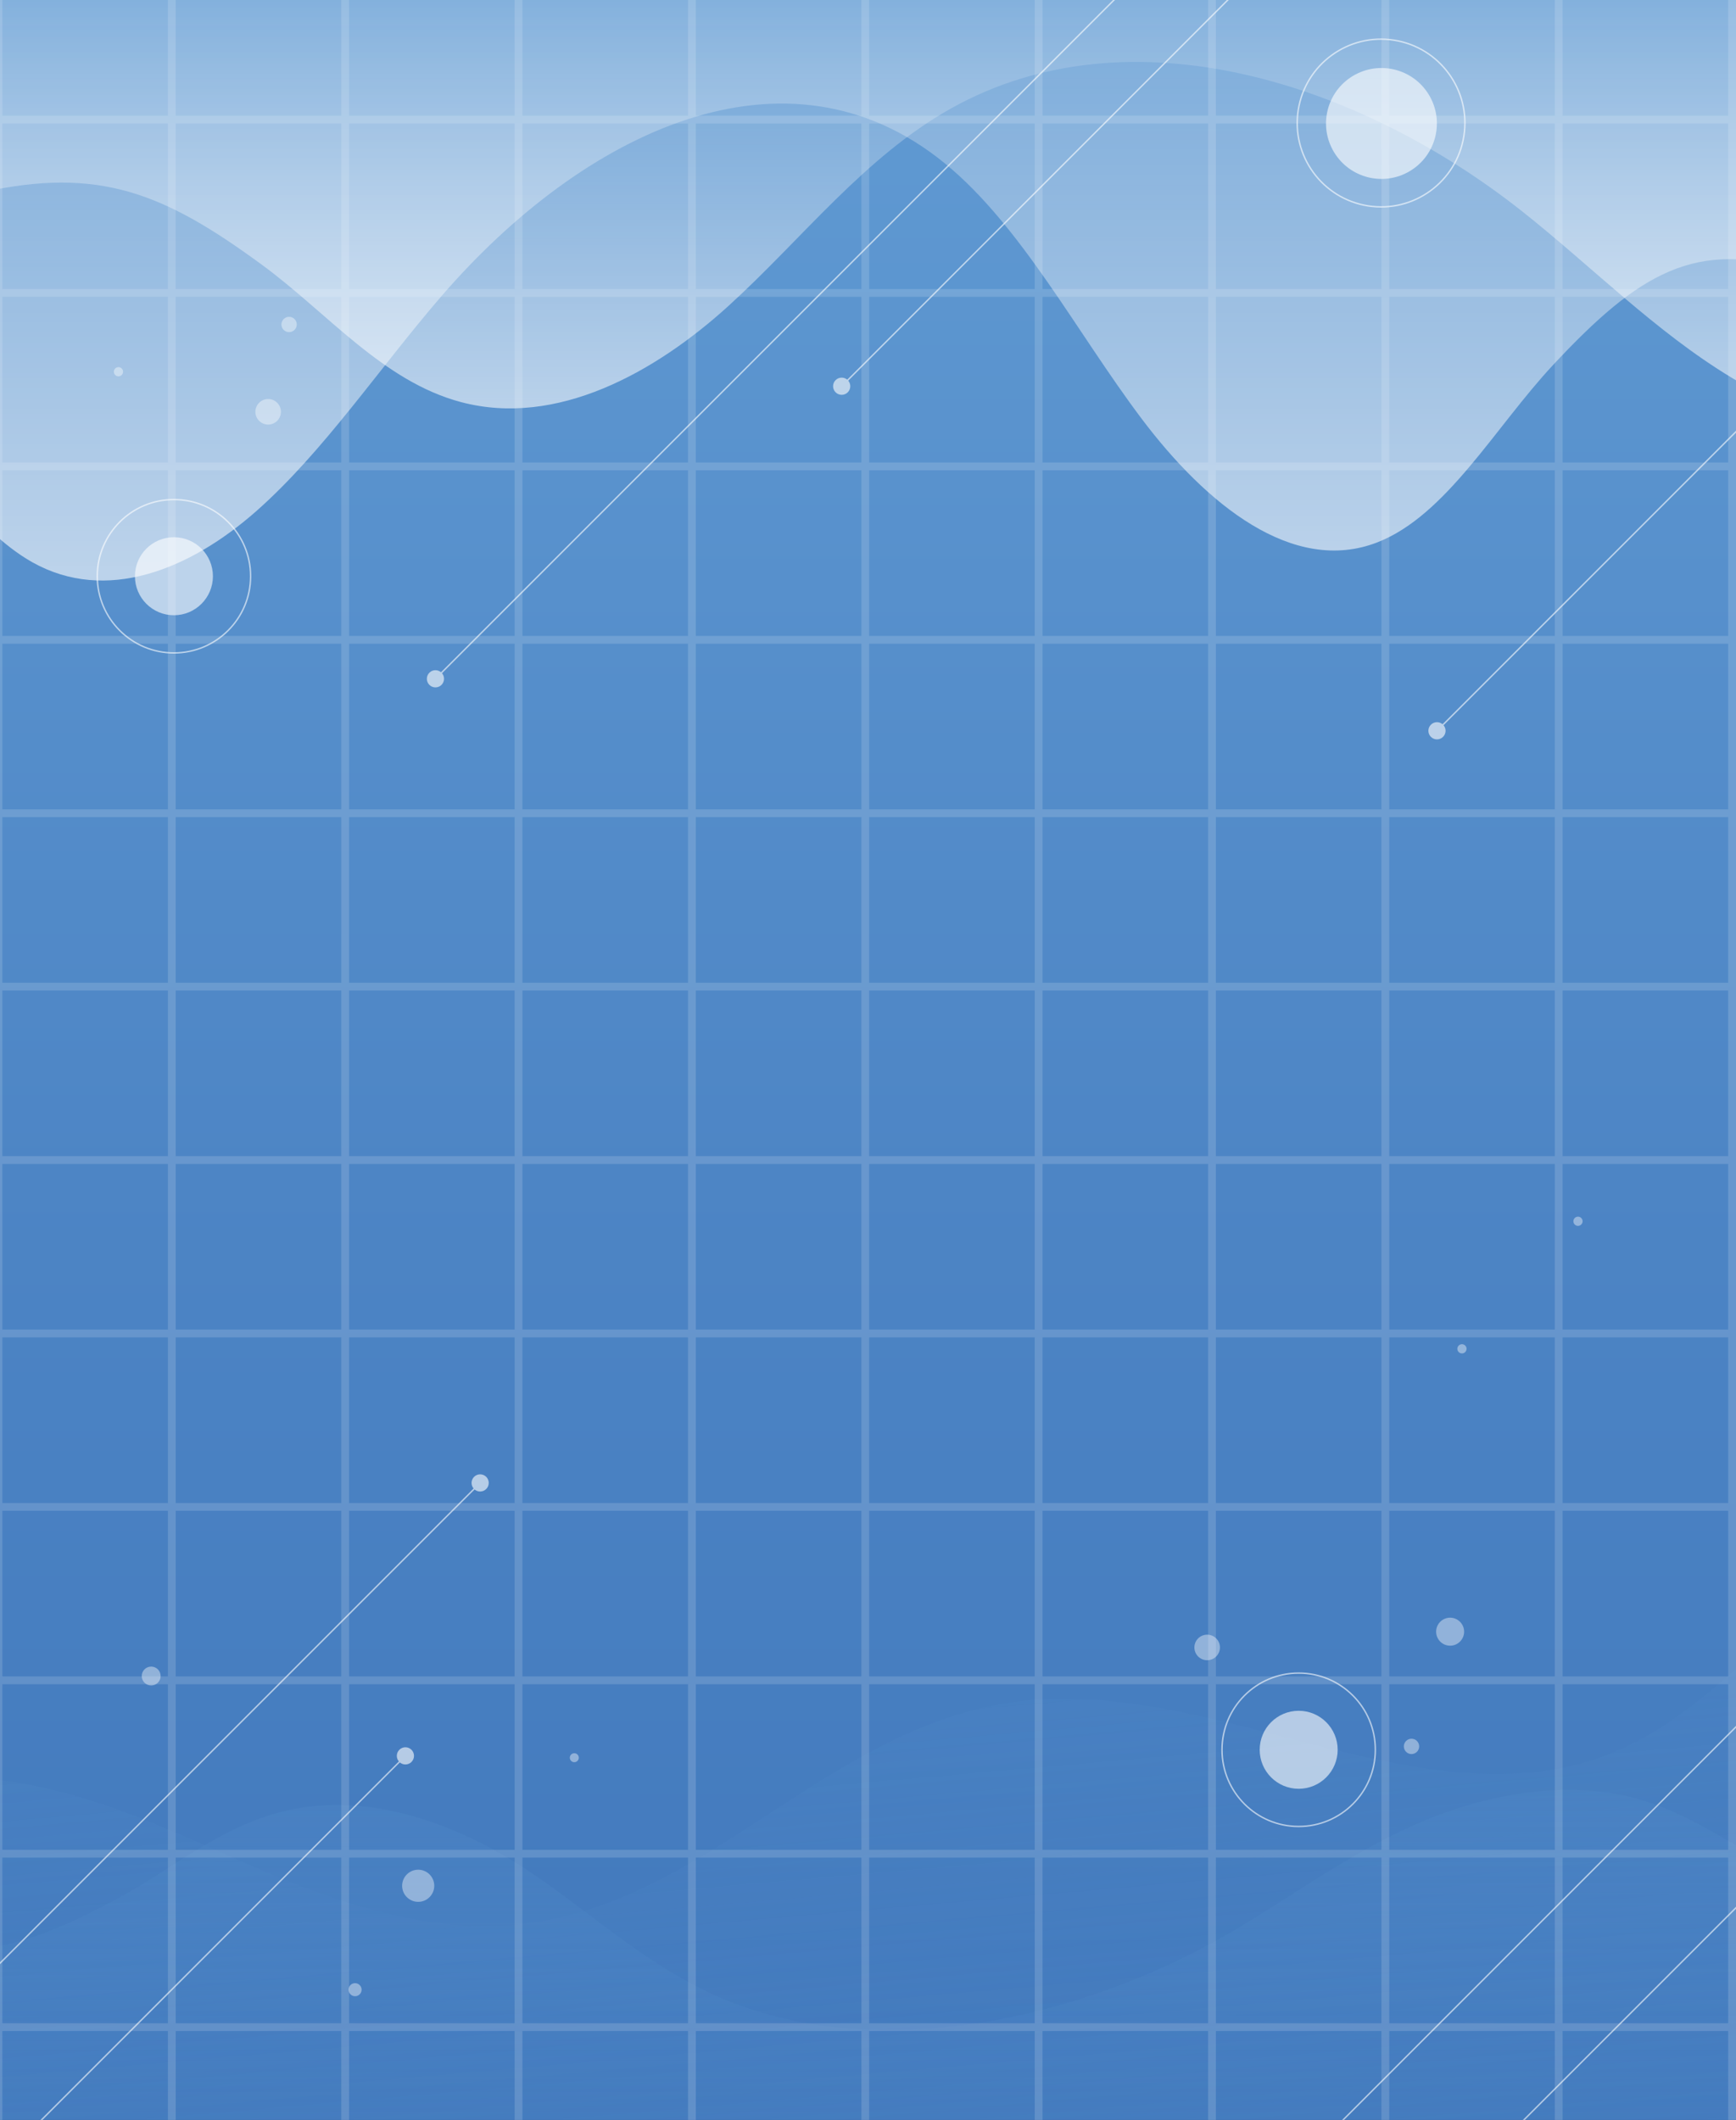 <?xml version="1.0" encoding="utf-8"?>
<!-- Generator: Adobe Illustrator 27.9.1, SVG Export Plug-In . SVG Version: 6.00 Build 0)  -->
<svg version="1.1" id="Layer_1" xmlns="http://www.w3.org/2000/svg" xmlns:xlink="http://www.w3.org/1999/xlink" x="0px" y="0px"
	 viewBox="0 0 595.28 726.7" style="enable-background:new 0 0 595.28 726.7;" xml:space="preserve">
<rect x="0" y="0" width="595.28" height="726.7" fill="#333333" stroke="none"/>
<style type="text/css">
	.st0{clip-path:url(#SVGID_00000036966371431613925570000004746646755544924304_);fill:none;}
	
		.st1{opacity:0.3;clip-path:url(#SVGID_00000036966371431613925570000004746646755544924304_);fill:url(#SVGID_00000026884863325280187020000003295752915147503267_);}
	
		.st2{opacity:0.45;clip-path:url(#SVGID_00000036966371431613925570000004746646755544924304_);fill:url(#SVGID_00000057856103430009805350000006154372137642490274_);}
	
		.st3{opacity:0.6;clip-path:url(#SVGID_00000036966371431613925570000004746646755544924304_);fill:url(#SVGID_00000072257502047439445780000004014532967829021117_);}
	
		.st4{opacity:0.6;clip-path:url(#SVGID_00000036966371431613925570000004746646755544924304_);fill:url(#SVGID_00000162345269543057723610000014295436494478750655_);}
	.st5{opacity:0.4;clip-path:url(#SVGID_00000036966371431613925570000004746646755544924304_);}
	.st6{fill:#FFFFFF;}
	.st7{opacity:0.15;clip-path:url(#SVGID_00000036966371431613925570000004746646755544924304_);fill:#FFFFFF;}
	.st8{opacity:0.6;clip-path:url(#SVGID_00000036966371431613925570000004746646755544924304_);}
	.st9{fill:none;stroke:#FFFFFF;stroke-width:0.49;stroke-miterlimit:10;}
	.st10{clip-path:url(#SVGID_00000036966371431613925570000004746646755544924304_);}
	.st11{opacity:0.6;fill:#FFFFFF;}
	.st12{opacity:0.6;fill:none;stroke:#FFFFFF;stroke-width:0.49;stroke-miterlimit:10;}
	.st13{opacity:0.6;clip-path:url(#SVGID_00000036966371431613925570000004746646755544924304_);fill:#FFFFFF;}
	
		.st14{opacity:0.6;clip-path:url(#SVGID_00000036966371431613925570000004746646755544924304_);fill:none;stroke:#FFFFFF;stroke-width:0.49;stroke-miterlimit:10;}
</style>
<g>
	<defs>
		<rect id="SVGID_1_" y="-0.93" width="595.28" height="728.55"/>
	</defs>
	
		<linearGradient id="SVGID_00000168821306743960923120000017385670220419524495_" gradientUnits="userSpaceOnUse" x1="297.638" y1="727.627" x2="297.638" y2="-0.926">
		<stop  offset="0" style="stop-color:#4178BC"/>
		<stop  offset="0.446" style="stop-color:#4D85C5"/>
		<stop  offset="1" style="stop-color:#619BD3"/>
	</linearGradient>
	<use xlink:href="#SVGID_1_"  style="overflow:visible;fill:url(#SVGID_00000168821306743960923120000017385670220419524495_);"/>
	<clipPath id="SVGID_00000109738345515768644910000016458020721680023954_">
		<use xlink:href="#SVGID_1_"  style="overflow:visible;"/>
	</clipPath>
	
		<rect y="-0.93" style="clip-path:url(#SVGID_00000109738345515768644910000016458020721680023954_);fill:none;" width="595.28" height="728.55"/>
	
		<linearGradient id="SVGID_00000138548414440025133820000004241871654779013287_" gradientUnits="userSpaceOnUse" x1="272.953" y1="563.161" x2="295.631" y2="822.37">
		<stop  offset="0" style="stop-color:#4D86C6"/>
		<stop  offset="0.915" style="stop-color:#4D86C6;stop-opacity:0"/>
	</linearGradient>
	
		<path style="opacity:0.3;clip-path:url(#SVGID_00000109738345515768644910000016458020721680023954_);fill:url(#SVGID_00000138548414440025133820000004241871654779013287_);" d="
		M-104.43,647.35c27.45-26.66,72.53-43.61,114.63-35.54c28.98,5.56,54.79,18.76,81.28,29.96c26.49,11.2,55.64,20.73,85.21,18.01
		c64.72-5.95,105.47-66.6,169.57-76.1c68.2-10.1,139.2,41.32,202.82,18.62c45.95-16.39,68.73-66.72,118.06-73.63v261.19h-771.58
		V647.35z"/>
	
		<linearGradient id="SVGID_00000020375608242425979680000016216957044729206164_" gradientUnits="userSpaceOnUse" x1="286.47" y1="832.777" x2="286.47" y2="613.548">
		<stop  offset="0.085" style="stop-color:#4D86C6;stop-opacity:0"/>
		<stop  offset="1" style="stop-color:#4D86C6"/>
	</linearGradient>
	
		<path style="opacity:0.45;clip-path:url(#SVGID_00000109738345515768644910000016458020721680023954_);fill:url(#SVGID_00000020375608242425979680000016216957044729206164_);" d="
		M-44.31,666.86c35.54,5.84,55.24-0.17,84.77-16.12c19.83-10.71,36.56-25.97,60.2-30.6c28.87-5.65,58.7,6.54,80.95,21.45
		c22.25,14.91,41.13,33.19,67.27,43.98c54.29,22.39,123.8,5.6,172.71-22.92c21.16-12.34,40.3-26.79,63.34-37.06
		c23.05-10.26,51.71-15.97,76.81-8.92c20.64,5.8,35.82,19.25,55.49,26.71v189.39H-44.31V666.86z"/>
	
		<linearGradient id="SVGID_00000156569322786472033020000002354875922034335126_" gradientUnits="userSpaceOnUse" x1="9764.693" y1="-3530.436" x2="9764.693" y2="-3812.232" gradientTransform="matrix(-1 0 0 -1 10051.161 -3613.238)">
		<stop  offset="0.04" style="stop-color:#FFFFFF;stop-opacity:0"/>
		<stop  offset="0.967" style="stop-color:#FFFFFF;stop-opacity:0.98"/>
		<stop  offset="0.987" style="stop-color:#FFFFFF"/>
	</linearGradient>
	
		<path style="opacity:0.6;clip-path:url(#SVGID_00000109738345515768644910000016458020721680023954_);fill:url(#SVGID_00000156569322786472033020000002354875922034335126_);" d="
		M617.25,93.19c-35.54-11.6-55.24,0.34-84.77,32c-19.83,21.26-36.56,51.55-60.2,60.73c-28.87,11.21-58.7-12.98-80.95-42.57
		c-22.25-29.59-41.13-65.89-67.27-87.29c-54.29-44.44-123.8-11.12-172.71,45.49c-21.16,24.49-40.3,53.18-63.34,73.55
		c-23.05,20.37-51.71,31.71-76.81,17.7c-20.64-11.52-35.82-38.21-55.49-53.02V-82.8h661.56V93.19z"/>
	
		<linearGradient id="SVGID_00000000905377223122779260000008306617066215358649_" gradientUnits="userSpaceOnUse" x1="368.711" y1="-3594.997" x2="368.711" y2="-3761.213" gradientTransform="matrix(1 0 0 -1 0 -3613.238)">
		<stop  offset="0" style="stop-color:#FFFFFF;stop-opacity:0"/>
		<stop  offset="0.966" style="stop-color:#FFFFFF;stop-opacity:0.98"/>
		<stop  offset="0.987" style="stop-color:#FFFFFF"/>
	</linearGradient>
	
		<path style="opacity:0.6;clip-path:url(#SVGID_00000109738345515768644910000016458020721680023954_);fill:url(#SVGID_00000000905377223122779260000008306617066215358649_);" d="
		M-6.3,65.96c40.3-8.99,62.63,0.26,96.11,24.8c22.48,16.48,41.45,39.95,68.25,47.07c32.73,8.69,66.55-10.06,91.78-33
		c25.23-22.94,46.63-51.07,76.27-67.66c61.55-34.45,140.35-8.62,195.81,35.26c23.99,18.98,45.68,41.22,71.81,57.01
		c26.13,15.79,58.62,24.57,87.08,13.72c23.4-8.93,40.61-29.62,62.91-41.1V-18.24H-6.3V65.96z"/>
	<g style="opacity:0.4;clip-path:url(#SVGID_00000109738345515768644910000016458020721680023954_);">
		<path class="st6" d="M96.33,141.16c0,2.42-1.96,4.38-4.38,4.38c-2.42,0-4.38-1.96-4.38-4.38c0-2.42,1.96-4.38,4.38-4.38
			C94.37,136.78,96.33,138.74,96.33,141.16z"/>
		<path class="st6" d="M418.32,564.73c0,2.42-1.96,4.38-4.38,4.38c-2.42,0-4.38-1.96-4.38-4.38c0-2.42,1.96-4.38,4.38-4.38
			C416.36,560.35,418.32,562.31,418.32,564.73z"/>
		<path class="st6" d="M124,682.05c0,1.24-1,2.24-2.24,2.24c-1.24,0-2.24-1-2.24-2.24c0-1.24,1-2.24,2.24-2.24
			C122.99,679.82,124,680.82,124,682.05z"/>
		<circle class="st6" cx="497.25" cy="559.33" r="4.8"/>
		<path class="st6" d="M148.91,646.43c0,3.04-2.47,5.51-5.51,5.51c-3.04,0-5.51-2.47-5.51-5.51c0-3.04,2.47-5.51,5.51-5.51
			C146.44,640.92,148.91,643.39,148.91,646.43z"/>
		<path class="st6" d="M101.76,111.23c0,1.45-1.18,2.63-2.63,2.63c-1.45,0-2.63-1.18-2.63-2.63c0-1.45,1.18-2.63,2.63-2.63
			C100.59,108.6,101.76,109.78,101.76,111.23z"/>
		<path class="st6" d="M486.64,598.65c0,1.45-1.18,2.63-2.63,2.63s-2.63-1.18-2.63-2.63s1.18-2.63,2.63-2.63
			S486.64,597.19,486.64,598.65z"/>
		<circle class="st6" cx="40.62" cy="127.43" r="1.58"/>
		<path class="st6" d="M542.68,418.64c0,0.87-0.71,1.58-1.58,1.58c-0.87,0-1.58-0.71-1.58-1.58c0-0.87,0.71-1.58,1.58-1.58
			C541.98,417.06,542.68,417.77,542.68,418.64z"/>
		<path class="st6" d="M198.47,602.53c0,0.85-0.69,1.54-1.54,1.54c-0.85,0-1.54-0.69-1.54-1.54c0-0.85,0.69-1.54,1.54-1.54
			C197.79,600.99,198.47,601.68,198.47,602.53z"/>
		<path class="st6" d="M55.08,574.53c0,1.79-1.45,3.24-3.24,3.24c-1.79,0-3.24-1.45-3.24-3.24c0-1.79,1.45-3.24,3.24-3.24
			C53.63,571.29,55.08,572.74,55.08,574.53z"/>
		<circle class="st6" cx="501.31" cy="462.36" r="1.58"/>
	</g>
	<path style="opacity:0.15;clip-path:url(#SVGID_00000109738345515768644910000016458020721680023954_);fill:#FFFFFF;" d="
		M592.6,806.06h2.68V-70.13h-2.68v50.33h-56.77v-50.33h-2.68v50.33h-56.77v-50.33h-2.68v50.33h-56.77v-50.33h-2.68v50.33h-56.77
		v-50.33h-2.68v50.33h-56.77v-50.33h-2.68v50.33H238.6v-50.33h-2.68v50.33h-56.77v-50.33h-2.68v50.33H119.7v-50.33h-2.68v50.33
		H60.25v-50.33h-2.68v50.33H0.81v-50.33h-2.68v876.19h2.68v-50.38h56.77v50.38h2.68v-50.38h56.77v50.38h2.68v-50.38h56.77v50.38
		h2.68v-50.38h56.77v50.38h2.68v-50.38h56.77v50.38h2.68v-50.38h56.77v50.38h2.68v-50.38h56.77v50.38h2.68v-50.38h56.77v50.38h2.68
		v-50.38h56.77v50.38h2.68v-50.38h56.77V806.06z M57.57,753H0.81v-56.77h56.77V753z M117.02,753H60.25v-56.77h56.77V753z
		 M176.47,753H119.7v-56.77h56.77V753z M235.92,753h-56.77v-56.77h56.77V753z M295.36,753H238.6v-56.77h56.77V753z M354.81,753
		h-56.77v-56.77h56.77V753z M414.26,753h-56.77v-56.77h56.77V753z M473.7,753h-56.77v-56.77h56.77V753z M533.15,753h-56.77v-56.77
		h56.77V753z M592.6,753h-56.77v-56.77h56.77V753z M57.57,693.55H0.81v-56.77h56.77V693.55z M117.02,693.55H60.25v-56.77h56.77
		V693.55z M176.47,693.55H119.7v-56.77h56.77V693.55z M235.92,693.55h-56.77v-56.77h56.77V693.55z M295.36,693.55H238.6v-56.77
		h56.77V693.55z M354.81,693.55h-56.77v-56.77h56.77V693.55z M414.26,693.55h-56.77v-56.77h56.77V693.55z M473.7,693.55h-56.77
		v-56.77h56.77V693.55z M533.15,693.55h-56.77v-56.77h56.77V693.55z M592.6,693.55h-56.77v-56.77h56.77V693.55z M57.57,634.11H0.81
		v-56.77h56.77V634.11z M117.02,634.11H60.25v-56.77h56.77V634.11z M176.47,634.11H119.7v-56.77h56.77V634.11z M235.92,634.11
		h-56.77v-56.77h56.77V634.11z M295.36,634.11H238.6v-56.77h56.77V634.11z M354.81,634.11h-56.77v-56.77h56.77V634.11z
		 M414.26,634.11h-56.77v-56.77h56.77V634.11z M473.7,634.11h-56.77v-56.77h56.77V634.11z M533.15,634.11h-56.77v-56.77h56.77
		V634.11z M592.6,634.11h-56.77v-56.77h56.77V634.11z M57.57,574.66H0.81V517.9h56.77V574.66z M117.02,574.66H60.25V517.9h56.77
		V574.66z M176.47,574.66H119.7V517.9h56.77V574.66z M235.92,574.66h-56.77V517.9h56.77V574.66z M295.36,574.66H238.6V517.9h56.77
		V574.66z M354.81,574.66h-56.77V517.9h56.77V574.66z M414.26,574.66h-56.77V517.9h56.77V574.66z M473.7,574.66h-56.77V517.9h56.77
		V574.66z M533.15,574.66h-56.77V517.9h56.77V574.66z M592.6,574.66h-56.77V517.9h56.77V574.66z M57.57,515.22H0.81v-56.77h56.77
		V515.22z M117.02,515.22H60.25v-56.77h56.77V515.22z M176.47,515.22H119.7v-56.77h56.77V515.22z M235.92,515.22h-56.77v-56.77
		h56.77V515.22z M295.36,515.22H238.6v-56.77h56.77V515.22z M354.81,515.22h-56.77v-56.77h56.77V515.22z M414.26,515.22h-56.77
		v-56.77h56.77V515.22z M473.7,515.22h-56.77v-56.77h56.77V515.22z M533.15,515.22h-56.77v-56.77h56.77V515.22z M592.6,515.22
		h-56.77v-56.77h56.77V515.22z M57.57,455.77H0.81V399h56.77V455.77z M117.02,455.77H60.25V399h56.77V455.77z M176.47,455.77H119.7
		V399h56.77V455.77z M235.92,455.77h-56.77V399h56.77V455.77z M295.36,455.77H238.6V399h56.77V455.77z M354.81,455.77h-56.77V399
		h56.77V455.77z M414.26,455.77h-56.77V399h56.77V455.77z M473.7,455.77h-56.77V399h56.77V455.77z M533.15,455.77h-56.77V399h56.77
		V455.77z M592.6,455.77h-56.77V399h56.77V455.77z M57.57,396.32H0.81v-56.77h56.77V396.32z M117.02,396.32H60.25v-56.77h56.77
		V396.32z M176.47,396.32H119.7v-56.77h56.77V396.32z M235.92,396.32h-56.77v-56.77h56.77V396.32z M295.36,396.32H238.6v-56.77
		h56.77V396.32z M354.81,396.32h-56.77v-56.77h56.77V396.32z M414.26,396.32h-56.77v-56.77h56.77V396.32z M473.7,396.32h-56.77
		v-56.77h56.77V396.32z M533.15,396.32h-56.77v-56.77h56.77V396.32z M592.6,396.32h-56.77v-56.77h56.77V396.32z M57.57,336.88H0.81
		v-56.77h56.77V336.88z M117.02,336.88H60.25v-56.77h56.77V336.88z M176.47,336.88H119.7v-56.77h56.77V336.88z M235.92,336.88
		h-56.77v-56.77h56.77V336.88z M295.36,336.88H238.6v-56.77h56.77V336.88z M354.81,336.88h-56.77v-56.77h56.77V336.88z
		 M414.26,336.88h-56.77v-56.77h56.77V336.88z M473.7,336.88h-56.77v-56.77h56.77V336.88z M533.15,336.88h-56.77v-56.77h56.77
		V336.88z M592.6,336.88h-56.77v-56.77h56.77V336.88z M57.57,277.43H0.81v-56.77h56.77V277.43z M117.02,277.43H60.25v-56.77h56.77
		V277.43z M176.47,277.43H119.7v-56.77h56.77V277.43z M235.92,277.43h-56.77v-56.77h56.77V277.43z M295.36,277.43H238.6v-56.77
		h56.77V277.43z M354.81,277.43h-56.77v-56.77h56.77V277.43z M414.26,277.43h-56.77v-56.77h56.77V277.43z M473.7,277.43h-56.77
		v-56.77h56.77V277.43z M533.15,277.43h-56.77v-56.77h56.77V277.43z M592.6,277.43h-56.77v-56.77h56.77V277.43z M57.57,217.98H0.81
		v-56.77h56.77V217.98z M117.02,217.98H60.25v-56.77h56.77V217.98z M176.47,217.98H119.7v-56.77h56.77V217.98z M235.92,217.98
		h-56.77v-56.77h56.77V217.98z M295.36,217.98H238.6v-56.77h56.77V217.98z M354.81,217.98h-56.77v-56.77h56.77V217.98z
		 M414.26,217.98h-56.77v-56.77h56.77V217.98z M473.7,217.98h-56.77v-56.77h56.77V217.98z M533.15,217.98h-56.77v-56.77h56.77
		V217.98z M592.6,217.98h-56.77v-56.77h56.77V217.98z M57.57,158.53H0.81v-56.77h56.77V158.53z M117.02,158.53H60.25v-56.77h56.77
		V158.53z M176.47,158.53H119.7v-56.77h56.77V158.53z M235.92,158.53h-56.77v-56.77h56.77V158.53z M295.36,158.53H238.6v-56.77
		h56.77V158.53z M354.81,158.53h-56.77v-56.77h56.77V158.53z M414.26,158.53h-56.77v-56.77h56.77V158.53z M473.7,158.53h-56.77
		v-56.77h56.77V158.53z M533.15,158.53h-56.77v-56.77h56.77V158.53z M592.6,158.53h-56.77v-56.77h56.77V158.53z M57.57,99.09H0.81
		V42.32h56.77V99.09z M117.02,99.09H60.25V42.32h56.77V99.09z M176.47,99.09H119.7V42.32h56.77V99.09z M235.92,99.09h-56.77V42.32
		h56.77V99.09z M295.36,99.09H238.6V42.32h56.77V99.09z M354.81,99.09h-56.77V42.32h56.77V99.09z M414.26,99.09h-56.77V42.32h56.77
		V99.09z M473.7,99.09h-56.77V42.32h56.77V99.09z M533.15,99.09h-56.77V42.32h56.77V99.09z M592.6,99.09h-56.77V42.32h56.77V99.09z
		 M57.57,39.64H0.81v-56.77h56.77V39.64z M117.02,39.64H60.25v-56.77h56.77V39.64z M176.47,39.64H119.7v-56.77h56.77V39.64z
		 M235.92,39.64h-56.77v-56.77h56.77V39.64z M295.36,39.64H238.6v-56.77h56.77V39.64z M354.81,39.64h-56.77v-56.77h56.77V39.64z
		 M414.26,39.64h-56.77v-56.77h56.77V39.64z M473.7,39.64h-56.77v-56.77h56.77V39.64z M533.15,39.64h-56.77v-56.77h56.77V39.64z
		 M592.6,39.64h-56.77v-56.77h56.77V39.64z"/>
	<g style="opacity:0.6;clip-path:url(#SVGID_00000109738345515768644910000016458020721680023954_);">
		<g>
			<line class="st9" x1="-87.01" y1="759.99" x2="164.75" y2="508.23"/>
			<g>
				<path class="st6" d="M-84.82,761.97c-1.15,1.15-3.02,1.15-4.17,0c-1.15-1.15-1.15-3.02,0-4.17c1.15-1.15,3.02-1.15,4.17,0
					C-83.67,758.95-83.67,760.82-84.82,761.97z"/>
			</g>
			<g>
				<path class="st6" d="M166.73,510.42c1.15-1.15,1.15-3.02,0-4.17c-1.15-1.15-3.02-1.15-4.17,0c-1.15,1.15-1.15,3.02,0,4.17
					C163.71,511.57,165.58,511.57,166.73,510.42z"/>
			</g>
		</g>
	</g>
	<g style="opacity:0.6;clip-path:url(#SVGID_00000109738345515768644910000016458020721680023954_);">
		<g>
			<line class="st9" x1="492.64" y1="250.61" x2="697.91" y2="45.34"/>
			<g>
				<path class="st6" d="M494.83,252.59c-1.15,1.15-3.02,1.15-4.17,0s-1.15-3.02,0-4.17c1.15-1.15,3.02-1.15,4.17,0
					C495.98,249.58,495.98,251.44,494.83,252.59z"/>
			</g>
			<g>
				<path class="st6" d="M699.89,47.53c1.15-1.15,1.15-3.02,0-4.17c-1.15-1.15-3.02-1.15-4.17,0c-1.15,1.15-1.15,3.02,0,4.17
					C696.88,48.68,698.74,48.68,699.89,47.53z"/>
			</g>
		</g>
	</g>
	<g style="opacity:0.6;clip-path:url(#SVGID_00000109738345515768644910000016458020721680023954_);">
		<g>
			<line class="st9" x1="432.66" y1="754.58" x2="637.93" y2="549.3"/>
			<g>
				<path class="st6" d="M434.84,756.56c-1.15,1.15-3.02,1.15-4.17,0c-1.15-1.15-1.15-3.02,0-4.17c1.15-1.15,3.02-1.15,4.17,0
					C435.99,753.54,435.99,755.41,434.84,756.56z"/>
			</g>
			<g>
				<path class="st6" d="M639.91,551.49c1.15-1.15,1.15-3.02,0-4.17c-1.15-1.15-3.02-1.15-4.17,0c-1.15,1.15-1.15,3.02,0,4.17
					C636.89,552.64,638.76,552.64,639.91,551.49z"/>
			</g>
		</g>
	</g>
	<g style="opacity:0.6;clip-path:url(#SVGID_00000109738345515768644910000016458020721680023954_);">
		<g>
			<line class="st9" x1="466.78" y1="782.45" x2="672.06" y2="577.18"/>
			<g>
				<path class="st6" d="M468.97,784.43c-1.15,1.15-3.02,1.15-4.17,0c-1.15-1.15-1.15-3.02,0-4.17c1.15-1.15,3.02-1.15,4.17,0
					C470.12,781.42,470.12,783.28,468.97,784.43z"/>
			</g>
			<g>
				<path class="st6" d="M674.04,579.37c1.15-1.15,1.15-3.02,0-4.17c-1.15-1.15-3.02-1.15-4.17,0c-1.15,1.15-1.15,3.02,0,4.17
					C671.02,580.52,672.89,580.52,674.04,579.37z"/>
			</g>
		</g>
	</g>
	<g style="opacity:0.6;clip-path:url(#SVGID_00000109738345515768644910000016458020721680023954_);">
		<g>
			<line class="st9" x1="149.21" y1="232.79" x2="462.82" y2="-80.82"/>
			<g>
				<path class="st6" d="M151.4,234.77c-1.15,1.15-3.02,1.15-4.17,0s-1.15-3.02,0-4.17c1.15-1.15,3.02-1.15,4.17,0
					S152.55,233.62,151.4,234.77z"/>
			</g>
			<g>
				<path class="st6" d="M464.8-78.63c1.15-1.15,1.15-3.02,0-4.17s-3.02-1.15-4.17,0c-1.15,1.15-1.15,3.02,0,4.17
					S463.65-77.48,464.8-78.63z"/>
			</g>
		</g>
	</g>
	<g style="opacity:0.6;clip-path:url(#SVGID_00000109738345515768644910000016458020721680023954_);">
		<g>
			<line class="st9" x1="288.51" y1="132.5" x2="602.12" y2="-181.11"/>
			<g>
				<path class="st6" d="M290.7,134.48c-1.15,1.15-3.02,1.15-4.17,0s-1.15-3.02,0-4.17c1.15-1.15,3.02-1.15,4.17,0
					S291.85,133.33,290.7,134.48z"/>
			</g>
			<g>
				<path class="st6" d="M604.1-178.92c1.15-1.15,1.15-3.02,0-4.17c-1.15-1.15-3.02-1.15-4.17,0c-1.15,1.15-1.15,3.02,0,4.17
					C601.09-177.77,602.95-177.77,604.1-178.92z"/>
			</g>
		</g>
	</g>
	<g style="opacity:0.6;clip-path:url(#SVGID_00000109738345515768644910000016458020721680023954_);">
		<g>
			<line class="st9" x1="-44.4" y1="785.32" x2="139.12" y2="601.79"/>
			<g>
				<path class="st6" d="M-42.21,787.3c-1.15,1.15-3.02,1.15-4.17,0c-1.15-1.15-1.15-3.02,0-4.17c1.15-1.15,3.02-1.15,4.17,0
					C-41.06,784.28-41.06,786.14-42.21,787.3z"/>
			</g>
			<g>
				<path class="st6" d="M141.1,603.98c1.15-1.15,1.15-3.02,0-4.17c-1.15-1.15-3.02-1.15-4.17,0c-1.15,1.15-1.15,3.02,0,4.17
					C138.08,605.13,139.95,605.13,141.1,603.98z"/>
			</g>
		</g>
	</g>
	<g style="clip-path:url(#SVGID_00000109738345515768644910000016458020721680023954_);">
		<path class="st11" d="M458.69,599.81c0,7.38-5.99,13.37-13.37,13.37c-7.38,0-13.37-5.99-13.37-13.37s5.99-13.37,13.37-13.37
			C452.7,586.44,458.69,592.43,458.69,599.81z"/>
		<circle class="st12" cx="445.32" cy="599.81" r="26.29"/>
	</g>
	<g style="clip-path:url(#SVGID_00000109738345515768644910000016458020721680023954_);">
		<circle class="st11" cx="59.64" cy="197.53" r="13.37"/>
		<circle class="st12" cx="59.64" cy="197.53" r="26.29"/>
	</g>
	<path style="opacity:0.6;clip-path:url(#SVGID_00000109738345515768644910000016458020721680023954_);fill:#FFFFFF;" d="
		M482.72,59.06c-9.24,4.98-20.77,1.52-25.75-7.72c-4.98-9.24-1.52-20.77,7.72-25.75c9.24-4.98,20.77-1.52,25.75,7.72
		S491.96,54.08,482.72,59.06z"/>
	
		<ellipse transform="matrix(0.156 -0.988 0.988 0.156 357.857 503.586)" style="opacity:0.6;clip-path:url(#SVGID_00000109738345515768644910000016458020721680023954_);fill:none;stroke:#FFFFFF;stroke-width:0.49;stroke-miterlimit:10;" cx="473.7" cy="42.32" rx="28.74" ry="28.74"/>
</g>
</svg>
